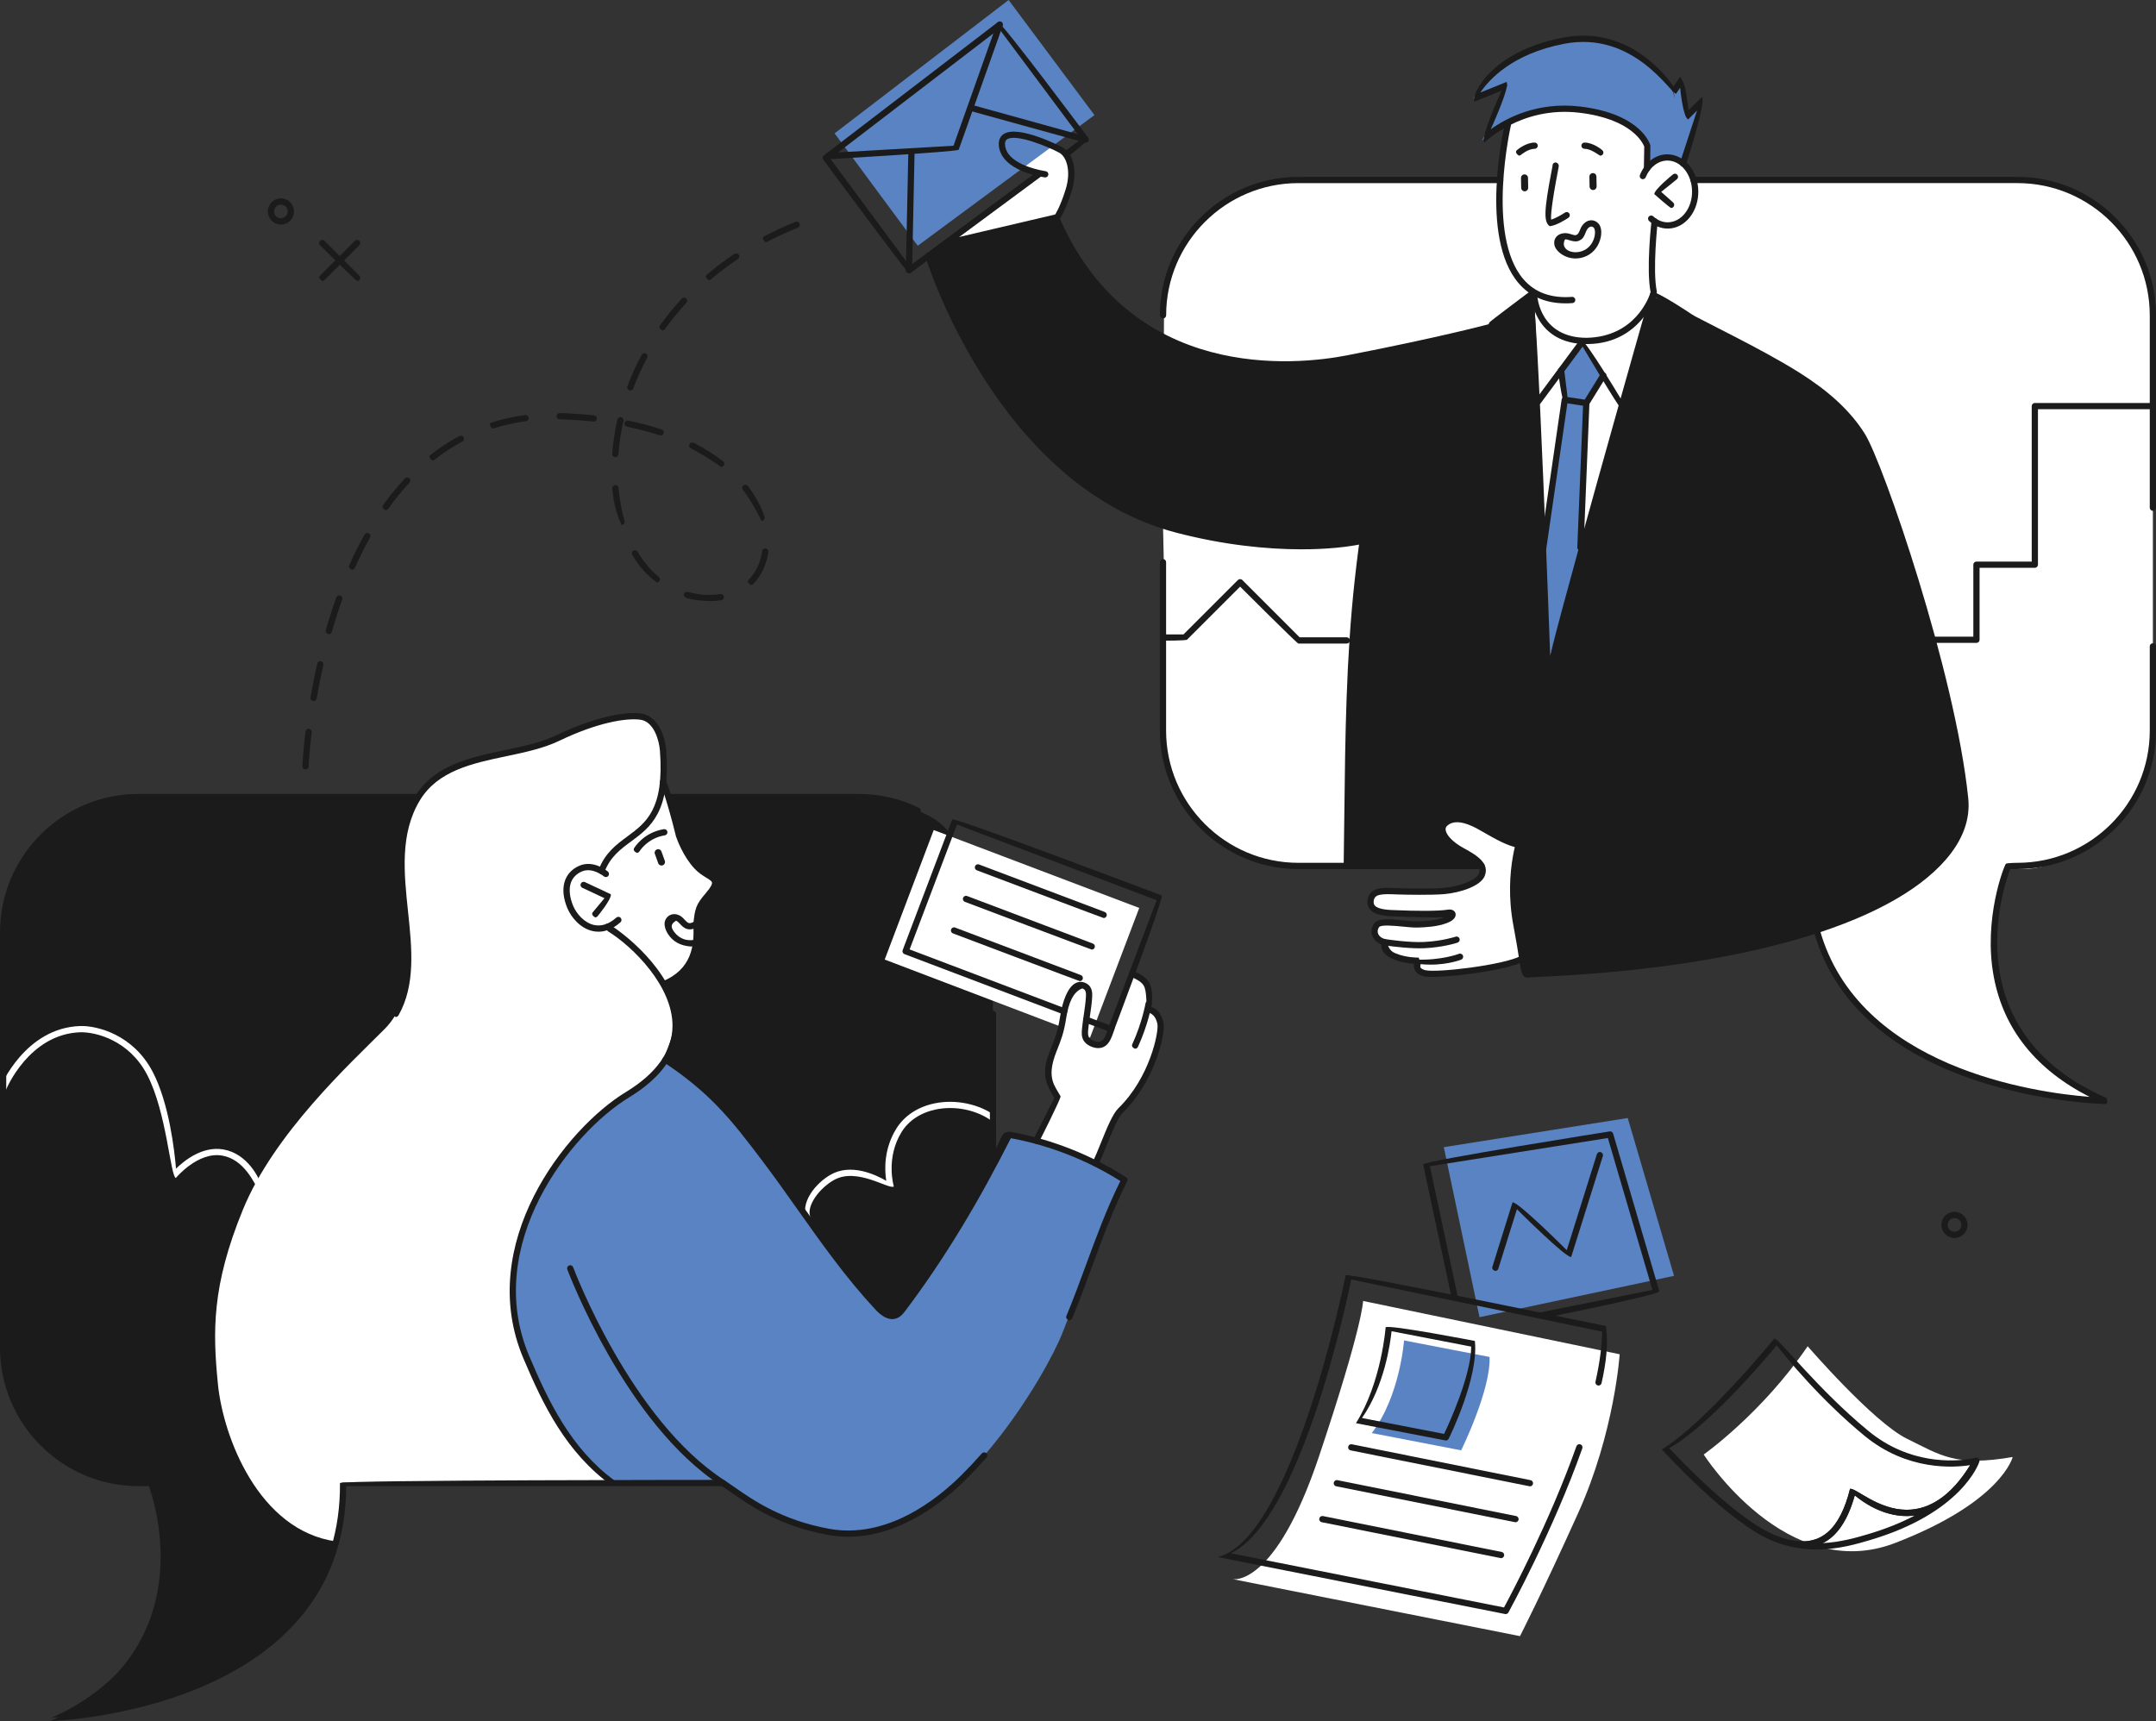 <?xml version="1.0" encoding="UTF-8"?><svg id="a" xmlns="http://www.w3.org/2000/svg" width="989.57" height="790.11" viewBox="0 0 989.57 790.11"><rect x="0" y="0" width="989.57" height="790.11" fill="#333333" stroke="none"/><path d="m678.95,397.54h-87.08s-33.01-1.3-50-31.63c0,0-10.06-16.99-8.07-30.52,1.99-13.53,0-94.49,0-94.49l.49-103.92s2.47-28.43,21.52-39.54c19.06-11.11,27.08-14.81,40.14-14.81h324.31s36.26-1.83,52.09,20.87c15.83,22.71,15.79,29.87,15.79,59.16v177.59s.44,28.39-27.18,46.44c-27.62,18.05-39.27,10.85-39.27,10.85,0,0-30.68,75.52,43.37,107.3,0,0-67.47-2.65-99.64-31.59-32.17-28.94-30.3-46.46-30.3-46.46l-156.17-29.24Z" fill="#fff" stroke-width="0"/><path d="m156.93,680.65s16.48,92.85-133.68,108.03c0,0,34-12.76,46.76-44.91,12.76-32.15-.68-62.95-.68-62.95,0,0-25.5,5.11-51.72-20.88-21.14-20.94-15.76-58.61-16.18-92.88-.27-22.18,0-145.19,0-145.19,0,0,.91-25.31,22.75-41.79,21.83-16.48,39.4-14.18,39.4-14.18h302.71s55.58-3.69,69.54,16.64c0,0,19.93,29.28,19.93,69.65v146.65l-123.75,82.17-175.1-.36Z" fill="#1b1b1b" stroke-width="0"/><path d="m304.63,359.63s1.52,10.5,5.46,21.01c3.94,10.5,6.7,15.57,11.47,18.76,4.77,3.19,7.68,4.48,6.68,7.63-1.01,3.15-7.43,4.44-7.9,16.01-.47,11.56-1.06,23.68-15.83,28.84,0,0-11.35-18.43-25.33-26.09,0,0-11.6,4.75-18.2-11.51-6.61-16.25,10.61-17.81,14.89-14.77,0,0,5.76-10.2,12-14.09,6.23-3.9,16.25-11.62,16.77-25.79Z" fill="#fff" stroke-width="0"/><path d="m475.58,523.69l9.63-19.04s-6.82-7.31-2.35-20.69c4.47-13.39,4.8-18.69,6.43-22.99,1.63-4.31,3.01-9.43,6.04-8.71,3.02.73,4.93,2.37,3.77,12.16-1.15,9.8-.34,15.14,3.24,15.04,3.58-.1,4.08.16,7.78-8.51,3.71-8.67,9.93-23.51,9.93-23.51l6.53,4.75s1.36,6.45.23,11.19c0,0,8.74,1.09,5.34,12.61-3.4,11.51-12.05,28.12-17.12,33.09-5.07,4.98-12.19,23.84-12.19,23.84l-27.28-9.23Z" fill="#fff" stroke-width="0"/><path d="m433.3,112.16c.51-.37,43.83-32.63,43.83-32.63,0,0-18.3-4.58-17.28-13.46,1.01-8.88,17.23-1.54,19-.83,1.77.71,13.95,1.78,12.08,14.06-1.87,12.29-5.59,20.26-5.59,20.26l-52.03,12.59Z" fill="#fff" stroke-width="0"/><path d="m692.13,57.03s-5.37,34.39-3.04,48.59c2.33,14.2,8.83,25.94,15.02,28.56,0,0-.19,21.65,23.16,22.34,23.34.69,31.83-22.26,31.83-22.26l.16-30.77s20.02,3.66,18.78-16.57c-1.25-20.23-20.81-15.34-22.09-9.53l.11-10.52s-7.9-17.68-41.25-16.88c0,0-19.77,2.98-22.67,7.03Z" fill="#fff" stroke-width="0"/><path d="m697.02,387.82s-11.92-4.57-17.87-8.39c-5.96-3.83-16.24-4.26-17.02.63-.78,4.89,3.03,6.99,6.43,9,3.39,2.01,13.35,6.01,11.49,11.62-1.87,5.61-10.91,7.99-25.24,8.66-14.33.68-26.51-2.74-25.56,6.76,0,0,1.11,3.55,16.99,3.39,15.88-.16,20.37,0,20.37,0,0,0-1.01,4.45-15.75,4.89-14.74.44-18.29-2.05-19.11.53-.82,2.57-1.58,7,3.89,8.2,0,0-1.24,6.74,14.8,7.95,0,0-2.39,7.05,9.87,5.98,12.26-1.07,38.39-6.89,38.39-6.89,0,0-3.86-20-4.16-30.75-.31-10.75,2.49-21.59,2.49-21.59Z" fill="#fff" stroke-width="0"/><path d="m275.87,399.52s1.79-7.86,12-14.09c10.2-6.23,16.96-12.36,16.77-25.79-.19-13.44,1.96-28.88-10.56-30.68-12.52-1.8-33.69,9.17-43.16,11.94-9.47,2.77-30.26,5.43-40,10.48-9.74,5.05-29.2,15.43-26.61,46.66,2.59,31.23,8.09,58.46-7.83,74.42-15.93,15.96-50.65,47.88-65.01,82.92-14.36,35.05-13.82,55.99-11.44,80.1,2.38,24.11,18.69,67.27,54.31,72.17,0,0,3.22-13.12,2.59-27h123.99s-29.27-21.06-39.86-60c-10.59-38.95-3.89-64.6,17.06-89.94,20.95-25.34,41.11-31.25,46.52-44.81,5.41-13.56,10.33-23.6-8.36-45.57l-16.23-14.04s-15.81,3.09-19.06-12c-3.26-15.09,6.17-18.66,14.89-14.77Z" fill="#fff" stroke-width="0"/><path d="m680.31,64.45l11.71-25.5-15.81,6.37s12.02-20.62,31.37-24.07c19.35-3.46,18.6-4.39,29.96-2.14,11.36,2.25,27.35,14.52,29.87,22.05,2.52,7.54.68,1.09.68,1.09l4.14-6.09,1.63,17.59,7.49-7.41-8.46,27.48s-11.54-5.34-16.94,3.58l.2-11.63s-11.57-16.37-34.53-15.66c-22.96.7-29.48,6.93-29.48,6.93l-11.82,7.42Z" fill="#5983c2" stroke-width="0"/><path d="m900.13,352.39c-2.76-30.46-18.74-70.26-30.47-115.42-11.72-45.17-29.94-54.09-42.27-63.24-12.33-9.15-51.71-28.28-51.71-28.28l-16.97-9.6-47.13,165.36-7.42-165.26c-.07-1.77-21.12,14.44-21.12,14.44,0,0-33.72,7.86-49.88,11.24-16.16,3.38-53.76,12.24-94.36-4.37-40.61-16.61-53.47-57.69-53.47-57.69l-52.03,12.59-7.19,6.55c4.35,9.96,36.77,100.1,100.9,120.15,64.14,20.04,98.43,9.37,98.43,9.37-7.78,26.61-7.3,148.56-7.3,148.56l60.79.75c1.56-4.56-19.79-10.4-16.82-17.47,2.96-7.06,11.13-3.04,17.91-.08,6.79,2.96,16.82,8.55,16.82,8.55-5.61,29.75,3.62,58.63,3.62,58.63,0,0,61.67-.06,121.65-16.75,59.99-16.69,74.59-43.06,77.99-49.92,3.4-6.86,0-28.11,0-28.11Z" fill="#1b1b1b" stroke-width="0"/><path d="m280.92,680.65s-46.56-40.38-45.16-95.21c1.31-51.44,55.1-84.36,55.1-84.36,0,0,9.31-7.58,13.78-15.19,0,0,28.72,15.82,66.85,74.51,0,0,25.36,35.66,31.22,39.64,5.86,3.98,5.33,8.16,14.34-2.71,16.62-20.05,45.24-76.21,45.24-76.21,0,0,14.67,1.22,29.34,8,14.67,6.78,24.46,12.54,24.46,12.54,0,0-21.41,52-28.43,70.2-7.02,18.2-46.95,87.32-89.84,91.43,0,0-23.27,8.55-65.8-22.29l-51.11-.36Z" fill="#5983c2" stroke-width="0"/><polygon points="406.07 440.51 428.56 381.05 522.89 416.82 500.29 476.41 406.07 440.51" fill="#fff" stroke-width="0"/><polygon points="421.23 112.82 383.06 61.22 462.94 0 502.33 52.84 421.23 112.82" fill="#5983c2" stroke-width="0"/><polygon points="716.53 171.47 718.83 183.53 708.24 249.42 711.04 302.24 726.74 250.77 728.64 185.05 735.92 172.37 726.23 156.93 716.53 171.47" fill="#5983c2" stroke-width="0"/><path d="m625.64,597.24l117.76,24.47s-2.3,35.77-19.05,72.9c-16.75,37.13-26.7,56.5-26.7,56.5l-131.88-26.17s19.36,4.15,39.61-56.29c20.25-60.44,20.26-71.4,20.26-71.4Z" fill="#fff" stroke-width="0"/><polygon points="662.68 526.63 679.07 604.69 768.36 585.71 747.11 513.25 662.68 526.63" fill="#5983c2" stroke-width="0"/><path d="m781.98,667.73s26.61-18.77,47.71-49.7c0,0,30.15,34.92,45.57,42.46,15.43,7.54,22.1,12.96,48.54,8.39,0,0-4.97,20.61-54,39.48-49.71,19.13-87.82-40.62-87.82-40.62Z" fill="#fff" stroke-width="0"/><path d="m644.43,615.36s-1.8,25.57-14.8,42.53l41.02,7.93s13.7-27.8,13.03-42.87l-39.25-7.59Z" fill="#5983c2" stroke-width="0"/><path d="m370.47,560.41c-3.81-8.31,4.18-17.43,10.89-21.2,9.19-5.17,20.21-.14,25.41,2.87-.78-5-1.16-14.63,4.63-23.95,3.68-5.94,9.97-10.07,17.71-11.63,9.42-1.9,19.97.24,27.51,5.59.64.46.8,1.35.34,2-.46.64-1.35.79-2,.34-6.92-4.91-16.58-6.88-25.28-5.12-6.95,1.4-12.58,5.07-15.84,10.33-7.46,12.02-3.62,24.94-3.58,25.07-2.36,1.47-16.89-8.96-27.48-3-6.58,3.7-12.65,11.67-10.93,16.82.25.75-.15,1.56-.9,1.81-.15.05-.3.07-.45.07Z" fill="#fff" stroke-width="0"/><path d="m119.24,547.85c-2.44-5-7.34-15.6-17.19-17.33-11.17-1.99-21.26,10.16-21.35,10.28-2.56-1.12-4.19-30.17-13.15-47.37-8.29-15.91-23.47-19.63-30.52-19.55-23.71.7-34.16,26.15-34.26,26.41-.3.74-1.14,1.1-1.86.8-.74-.29-1.09-1.13-.8-1.86.11-.28,11.27-27.46,36.84-28.21,7.66-.18,24.2,3.9,33.16,21.08,7.52,14.45,9.99,36.15,10.68,44.4,3.89-3.82,12.23-10.47,21.77-8.81,10.93,1.93,16.6,12.85,18.08,18.35.21.77-.25,1.55-1.01,1.76-.12.03-.25.05-.37.05Z" fill="#fff" stroke-width="0"/><path d="m827.3,710.48c-1.78,0-3.68-.19-5.62-.58-2.58-.51-5.34-1.36-8.17-2.53-20.07-8.29-49.49-40.6-50.74-41.98,19.78-11.95,51.34-50.54,51.65-50.93,2.43.28,19.46,22.97,43.21,42.5,18.83,15.49,39.28,13.92,45.99,12.86,1.98-.31,3.12-.63,3.16-.64-7.68,18.48-18.87,26.8-31.64,26.8-11.13,0-20.13-6.41-23.82-9.5-4.53,16.15-12.4,24.01-24.02,24.01Zm-61.15-45.66c5.89,6.31,31.26,32.79,48.45,39.89,2.66,1.1,5.23,1.9,7.64,2.37,13.56,2.68,22.25-4.94,26.9-23.6,2.51-.56,12.84,9.62,26,9.62,10.94,0,20.73-6.89,29.14-20.5-7.3,1.15-28.73,2.81-48.47-13.44-20.56-16.91-36.13-36.16-40.32-41.52-5.79,6.97-31.39,37.1-49.34,47.16Z" fill="#1b1b1b" stroke-width="0"/><path d="m833.81,711.35c-4.24,0-8.34-.49-12.2-1.46-.76-.19-1.22-.95-1.05-1.71.17-.75.85-1.24,1.68-1.09,13.53,2.68,22.25-4.94,26.9-23.6,2.51-.56,12.85,9.62,26,9.62,11.65,0,22.01-7.82,30.77-23.26.37-.65,1.15-.9,1.82-.6.68.3,1.01,1.05.78,1.76-.31.95-8.08,23.52-50.19,36-5.82,1.73-14.63,4.34-24.52,4.34Zm17.51-24.87c-3.19,11.37-8.03,18.63-14.67,21.93,8.33-.43,15.77-2.63,20.87-4.14,8.45-2.51,15.47-5.44,21.29-8.51-1.2.16-2.43.23-3.67.23-11.13,0-20.13-6.41-23.82-9.5Z" fill="#1b1b1b" stroke-width="0"/><path d="m147.92,128.99c-1.57-.98-1.57-1.89-1.01-2.45l16-16c.56-.55,1.47-.55,2.03,0,.56.56.56,1.47,0,2.03l-16,16c-.28.28-.64.42-1.01.42Z" fill="#1b1b1b" stroke-width="0"/><path d="m163.92,128.99c-1.01-.42-17.02-16.42-17.02-16.42-.56-.56-.56-1.47,0-2.03.56-.55,1.47-.55,2.03,0l16,16c.56.56.56,1.47,0,2.03-.28.28-.65.42-1.01.42Z" fill="#1b1b1b" stroke-width="0"/><path d="m128.93,103.08c-3.31,0-6.01-2.69-6.01-6s2.69-6.01,6.01-6.01,6.01,2.69,6.01,6.01-2.7,6-6.01,6Zm0-9.14c-1.73,0-3.14,1.41-3.14,3.14s1.41,3.13,3.14,3.13,3.14-1.4,3.14-3.13-1.41-3.14-3.14-3.14Z" fill="#1b1b1b" stroke-width="0"/><path d="m897.07,568.34c-3.31,0-6-2.69-6-6.01s2.69-6.01,6-6.01,6.01,2.69,6.01,6.01-2.69,6.01-6.01,6.01Zm0-9.14c-1.73,0-3.13,1.41-3.13,3.14s1.4,3.14,3.13,3.14,3.14-1.41,3.14-3.14-1.41-3.14-3.14-3.14Z" fill="#1b1b1b" stroke-width="0"/><path d="m597.4,252.18c-16.29,0-36.09-2.06-57.43-7.62-82.53-21.47-114.91-125.63-115.22-126.68-.23-.76.2-1.56.96-1.78.76-.24,1.55.2,1.78.96.32,1.04,32.24,103.66,113.2,124.73,35.79,9.31,67.1,8.71,84.47,5.04.8-.19,1.54.33,1.7,1.1.16.78-.33,1.54-1.1,1.7-7.28,1.54-16.96,2.55-28.35,2.55Z" fill="#1b1b1b" stroke-width="0"/><path d="m589.45,168.73c-33.23,0-80.93-10.9-104.47-67.48l-50.84,11.93c-.79.18-1.54-.3-1.72-1.06-.18-.78.3-1.54,1.06-1.73l52.03-12.21c32.92,77.88,109.83,69.39,132.65,64.97,43.4-8.42,65.59-14.43,65.81-14.48.76-.21,1.55.24,1.76,1.01.21.76-.24,1.55-1.01,1.76-.22.06-22.5,6.09-66.02,14.53-6.35,1.24-16.78,2.77-29.25,2.77Z" fill="#1b1b1b" stroke-width="0"/><path d="m710.24,307.36c-1.38-1.82,47.47-173.49,47.47-173.49,2.18-.8,19.7,11.03,19.7,11.03.55.7,16.12,43.95,16.12,43.95-1.18,1.91-29,5.15-29,5.15l7.27,21.77c-.17,1.25-60.37,90.95-60.37,90.95-.28.41-.73.63-1.19.63Zm49.69-170.8l-45.83,161.05,54.77-81.59-7.61-22.77c1.19-1.88,28.96-5.12,28.96-5.12l-14.8-41.11-15.49-10.45Z" fill="#1b1b1b" stroke-width="0"/><path d="m710.24,307.36c-1.37-1.01-28.15-89.29-28.15-89.29.02-.89,7.62-22.85,7.62-22.85l-19.78-6.24c-.92-1.86,13.64-40.94,13.64-40.94.48-.65,19.68-15.02,19.68-15.02,2.29,1.1,8.42,172.4,8.42,172.4.09,1.3-.57,2.06-1.38,1.93h-.04Zm-25.27-89.68l23.44,77.29-5.65-158-16.66,12.47-13.88,37.26,19.74,6.23c.92,1.84-7,24.75-7,24.75Z" fill="#1b1b1b" stroke-width="0"/><path d="m725.39,252.78c-.85-.03-1.46-.7-1.43-1.49l2.69-66.3c.03-.79.77-1.31,1.49-1.38.79.03,1.41.7,1.38,1.49l-2.69,66.3c-.03.77-.67,1.38-1.43,1.38Z" fill="#1b1b1b" stroke-width="0"/><path d="m708.27,253.36c-.99-.13-1.54-.86-1.42-1.64l9.93-68.39c.11-.78.78-1.33,1.62-1.21.79.11,1.33.84,1.21,1.62l-9.93,68.39c-.1.71-.71,1.23-1.42,1.23Z" fill="#1b1b1b" stroke-width="0"/><path d="m718.56,139.26c-9.04,0-16.27-3.11-21.54-9.25-18.18-21.22-6.78-71.18-6.28-73.3.18-.77.94-1.24,1.72-1.07.77.18,1.25.95,1.07,1.72-.12.51-11.56,50.67,5.67,70.79,5.24,6.12,12.73,8.86,22.31,8.14.77-.11,1.48.54,1.54,1.32.06.79-.53,1.47-1.32,1.53-1.08.09-2.14.12-3.17.12Z" fill="#1b1b1b" stroke-width="0"/><path d="m765.46,104.93c-3.13,0-6.09-1.2-8.58-3.5-.58-.54-.62-1.44-.08-2.02.53-.58,1.45-.62,2.02-.09,1.95,1.8,4.24,2.74,6.64,2.74,3.1-.05,5.86-1.53,7.94-4.17,2.14-2.73,3.29-6.34,3.23-10.19-.13-7.76-5.2-14-11.33-14-4.29.07-8.05,3.01-9.94,7.67-.3.74-1.14,1.1-1.86.79-.73-.3-1.09-1.13-.79-1.86,2.33-5.75,7.09-9.37,12.41-9.46,7.88,0,14.23,7.5,14.38,16.82.07,4.5-1.29,8.76-3.85,12.01-2.62,3.33-6.17,5.2-9.99,5.26-.07,0-.14,0-.2,0Z" fill="#1b1b1b" stroke-width="0"/><path d="m728.29,157.95c-23.98,0-25.54-21.69-25.56-21.91-.05-.79.55-1.47,1.35-1.52.83-.02,1.47.56,1.52,1.34.05.79,1.46,19.22,22.69,19.22,21.93-.47,28.44-18.15,29.32-20.89-2.09-10.44.3-31.81.41-32.73.09-.78.64-1.34,1.59-1.26.78.09,1.35.8,1.26,1.59-.02.22-2.51,22.34-.38,32.17-.09.92-6.77,23.44-31.3,23.98-.3,0-.6.01-.9.01Z" fill="#1b1b1b" stroke-width="0"/><path d="m755.94,78.83c-.82-.01-1.45-.67-1.43-1.46l.18-10.04c-.54-1.46-5.45-12.69-29.77-15.58-26.67-3.19-43.42,13.54-43.59,13.71-2.33-1.6,7.87-23.83,7.87-23.83l-12.46,5.03c-1.52-2.72,6.91-22.87,40.57-29.38,28.95-5.56,46.23,15.8,50.8,22.39l2.92-4.3c2.62.67,3.96,15.24,3.96,15.24l6.12-6.05c2.37,1.47-7.26,30.92-7.26,30.92-.25.76-1.05,1.15-1.81.92-.76-.25-1.16-1.06-.92-1.81l7.79-23.82-4.06,4.02c-2.44-.89-3.69-14.5-3.69-14.5l-1.89,2.78c-2.6-.38-19.59-29.12-51.41-22.96-23.8,4.6-34.45,16.48-38.39,22.36l12-4.84c1.84,1.93-7.25,21.72-7.25,21.72,7.07-5.08,21.36-12.77,41.03-10.45,28.02,3.34,32.09,17.25,32.25,17.84.05.4-.14,10.69-.14,10.69-.01.78-.65,1.41-1.43,1.41Z" fill="#1b1b1b" stroke-width="0"/><path d="m767.01,95.48c-.95-.36-7.72-6.37-7.72-6.37.06-2.19,8.59-9.06,8.59-9.06.61-.5,1.52-.4,2.01.22.5.62.4,1.52-.22,2.02l-7.21,5.8,5.5,4.88c.59.53.64,1.43.12,2.03-.28.32-.68.48-1.07.48Z" fill="#1b1b1b" stroke-width="0"/><path d="m711.23,103.82c-2.65-2.08-2.67-6.63.98-25.66.22-1.15.37-1.92.4-2.13-.09-.79.49-1.36,1.27-1.44.81-.05,1.49.62,1.58,1.41q.03.29-.44,2.7c-2.92,15.23-3.26,20.41-3.08,22.11,1.85-.49,4.74-2.14,6.35-3.22.65-.44,1.55-.27,1.99.39.44.66.26,1.55-.39,1.99-.56.37-5.52,3.66-8.56,3.84h-.1Z" fill="#1b1b1b" stroke-width="0"/><path d="m697.15,71.46c-1.6-1.09-1.54-2-.94-2.51.16-.14,4.07-3.5,8.17-3.5.8,0,1.44.64,1.44,1.43s-.64,1.43-1.43,1.43c-3.03,0-6.27,2.77-6.3,2.79-.28.23-.61.35-.95.35Z" fill="#1b1b1b" stroke-width="0"/><path d="m734.5,71.46c-.97-.38-4.21-3.15-7.23-3.15-.8,0-1.44-.64-1.44-1.43s.64-1.43,1.43-1.43c4.11,0,8.01,3.36,8.18,3.5.6.52.66,1.42.14,2.02-.28.33-.68.5-1.08.5Z" fill="#1b1b1b" stroke-width="0"/><path d="m274.67,427.72c-.99,0-1.89-.12-2.67-.3-5.82-1.31-9.86-6.43-11.55-10.41-3.77-8.89-1.72-16.37,5.35-19.52,6.63-2.96,12.96,2.41,13.22,2.64.6.51.67,1.42.16,2.02-.52.6-1.43.66-2.03.16-.05-.04-5.25-4.38-10.18-2.2-8.25,3.68-5.06,13.01-3.88,15.79,1.54,3.62,5.08,7.73,9.54,8.74,3.41.74,6.86-.37,10.24-3.38.59-.53,1.5-.48,2.02.12.53.59.48,1.5-.11,2.02-3.78,3.37-7.32,4.33-10.11,4.33Z" fill="#1b1b1b" stroke-width="0"/><path d="m273.18,421.15c-1.53-.84-1.61-1.74-1.11-2.35l5.38-6.46-10.18-4.78c-.72-.34-1.03-1.19-.69-1.91.34-.72,1.21-1.03,1.91-.69l11.86,5.57c.49,2.21-6.08,10.1-6.08,10.1-.28.34-.69.52-1.1.52Z" fill="#1b1b1b" stroke-width="0"/><path d="m475.58,525.13c-1.36-.51-1.64-1.38-1.28-2.08l9.61-19.01c-3.36-5.62-6.34-10.58-2.38-20.6,2.76-6.92,3.99-10,4.98-16.41,1.26-8.1,3.68-13.6,6.82-15.5,1.35-.82,2.85-.99,4.32-.49,3.91,1.33,3.72,5.07,3.65,6.47-.15,2.91-.58,5.82-.99,8.63-.29,2.01-.59,4.02-.79,6.03-.16,1.59-.3,3.03.31,4.03.71,1.16,2.52,1.93,3.86,2.07,2.68.25,3.6-2.03,4.72-5.57.61-1.86,1.43-2.26,2.18-2.01.75.25,1.15,1.06.9,1.82-1.36,4.28-2.93,9.09-8.1,8.62-2.08-.21-4.74-1.36-6.01-3.42-1.12-1.82-.91-3.93-.74-5.63.22-2.23.52-4.28.83-6.34.4-2.76.82-5.6.97-8.37.13-2.5-.51-3.2-1.71-3.61-4.24,1.64-6.28,6.68-7.38,13.72-1.04,6.73-2.39,10.1-4.43,15.21-4.16,10.51-1.79,14.46.72,18.64.4.65.79,1.31,1.16,1.98.03,1.34-9.93,21.04-9.93,21.04-.25.5-.76.78-1.28.78Z" fill="#1b1b1b" stroke-width="0"/><path d="m502.85,535.55c-1.33-.47-1.64-1.32-1.3-2.04,1.19-2.54,2.46-5.68,3.69-8.72,2.8-6.91,5.44-13.44,8.1-16.04,14.46-14.09,18.57-35.04,17.9-38.57-.98-5.1-4.34-5.36-4.48-5.37-.91-3.76-.18-9.66-1.87-12.44-1.19-1.96-4.57-3.47-5.77-3.89-.75-.26-1.15-1.07-.89-1.82.26-.75,1.07-1.16,1.82-.89.54.19,5.35,1.92,7.29,5.11,2,3.31,1.51,8.82,1.13,11.39,1.81.62,4.62,2.37,5.59,7.36.95,4.97-4,26.83-18.71,41.16-2.23,2.17-5,9.02-7.44,15.06-1.24,3.07-2.53,6.25-3.75,8.86-.25.52-.76.82-1.3.82Z" fill="#1b1b1b" stroke-width="0"/><path d="m280.92,682.08c-21.2-15.3-31.67-37.2-40.64-58.35-22.37-52.69,19.51-105.67,46.9-122.34,14.22-8.65,21.45-18.9,21.49-30.47.05-18.26-18.17-36.32-29.67-43.41-1.72-1.85-1.58-2.75-.93-3.22.64-.47,1.53-.32,2,.32,9.09,5.79,31.53,24.44,31.47,46.31-.04,12.63-7.73,23.71-22.86,32.91-26.65,16.21-67.44,67.69-45.75,118.76,8.82,20.79,19.09,42.3,38.86,56.89.64.47.77,1.37.3,2-.28.38-.72.58-1.15.58Z" fill="#1b1b1b" stroke-width="0"/><path d="m181.64,466.88c-1.4-.58-1.64-1.45-1.25-2.14,7.52-13.16,5.84-29.11,4.05-45.99-1.91-18.13-3.9-36.88,5.93-52.98,8.9-14.57,25.42-18.05,41.4-21.42,8.62-1.82,16.75-3.53,23.69-6.86,15.15-7.28,30.02-11.09,38.81-9.94,7.09.94,10.93,9.41,11.49,16.89,2.14,28.38-7.16,35.25-16.16,41.9-4.9,3.61-9.52,7.03-12.18,14.02-.28.74-1.12,1.13-1.85.83-.74-.28-1.11-1.11-.83-1.84,2.95-7.78,8.14-11.61,13.15-15.31,8.76-6.46,17.03-12.57,15.01-39.37-.34-4.58-2.67-13.44-9.01-14.27-6.46-.85-19.64,1.24-37.19,9.68-7.24,3.49-15.93,5.32-24.34,7.09-15.39,3.24-31.3,6.59-39.55,20.1-9.33,15.27-7.39,33.53-5.53,51.19,1.76,16.59,3.57,33.75-4.4,47.71-.27.46-.75.72-1.24.72Z" fill="#1b1b1b" stroke-width="0"/><path d="m304.51,453.32c-1.62-1.63-1.27-2.46-.54-2.76,13.72-5.56,14.81-16.83,14.24-26.03.71-7.24,1.06-9.11,5.76-14.54,2.51-2.9,2.92-4.22,2.83-4.82-.11-.7-1.31-1.44-2.69-2.29-1.56-.96-3.49-2.15-5.29-4.07-5.37-5.71-8.18-13.73-8.56-14.86-4.17-17.04-7.21-24.46-7.24-24.53-.3-.73.04-1.57.77-1.88.74-.3,1.57.05,1.88.78.12.3,3.14,7.63,7.3,24.68.23.69,2.94,8.52,7.95,13.85,1.54,1.64,3.22,2.67,4.7,3.59,1.99,1.22,3.71,2.28,4.03,4.3.28,1.84-.76,3.97-3.5,7.13-4.28,4.96-4.42,6.3-5.07,12.72.6,9.14-.42,22.32-16.02,28.63-.18.07-.36.11-.54.11Z" fill="#1b1b1b" stroke-width="0"/><path d="m509.98,473.88c-.51-.09-11.92-4.42-11.92-4.42-.74-.28-1.11-1.11-.83-1.84.28-.74,1.11-1.12,1.84-.83l10.07,3.82,21.74-57.33-91.64-34.75-21.74,57.33,71.47,27.1c.74.28,1.11,1.11.83,1.84-.28.74-1.09,1.15-1.85.83l-72.81-27.61c-.74-.28-1.11-1.11-.83-1.84l22.75-60.02c1.85-.83,96.17,34.93,96.17,34.93.83,1.84-21.92,61.86-21.92,61.86-.22.58-.76.92-1.34.92Z" fill="#1b1b1b" stroke-width="0"/><path d="m506.58,421.45c-.51-.09-58.23-21.91-58.23-21.91-.74-.28-1.11-1.11-.83-1.85.28-.73,1.1-1.12,1.84-.83l57.72,21.81c.74.28,1.11,1.11.83,1.85-.22.57-.76.92-1.34.92Z" fill="#1b1b1b" stroke-width="0"/><path d="m501.09,435.93c-.51-.09-58.22-21.91-58.22-21.91-.74-.28-1.11-1.11-.83-1.85.28-.74,1.11-1.12,1.85-.83l57.72,21.82c.74.28,1.11,1.1.83,1.84-.21.58-.76.93-1.34.93Z" fill="#1b1b1b" stroke-width="0"/><path d="m495.6,450.41c-.51-.09-58.22-21.91-58.22-21.91-.74-.28-1.11-1.11-.83-1.85.28-.74,1.1-1.12,1.84-.83l57.72,21.82c.74.28,1.11,1.1.83,1.84-.21.58-.76.93-1.34.93Z" fill="#1b1b1b" stroke-width="0"/><path d="m417.2,125.5c-1.15-.58-39.32-52.18-39.32-52.18-.46-.63-.34-1.52.28-1.98l79.88-61.22c2.02.28,41.42,53.11,41.42,53.11-.3,2.01-9.25,8.64-9.25,8.64-.63.47-1.53.34-2-.3-.47-.64-.34-1.54.3-2l7.8-5.77-37.67-50.52-77.6,59.48,36.48,49.31,58.56-43.31c.63-.48,1.53-.34,2,.3.47.64.34,1.53-.3,2l-59.7,44.16c-.25.19-.55.28-.85.28Z" fill="#1b1b1b" stroke-width="0"/><path d="m455.77,534.03c-.79,0-1.43-.64-1.43-1.43v-67.09c0-.8.64-1.43,1.43-1.43s1.43.64,1.43,1.43v67.09c0,.79-.64,1.43-1.43,1.43Z" fill="#1b1b1b" stroke-width="0"/><path d="m421.18,373.58c-8.75-4.19-17.81-6.24-27.56-6.24h-86.49c-.79,0-1.43-.64-1.43-1.43s.64-1.43,1.43-1.43h86.49c10.2,0,19.68,2.15,28.2,6.39.71.35.99,1.22.65,1.92-.25.51-.76.79-1.29.79Z" fill="#1b1b1b" stroke-width="0"/><path d="m23.25,790.11c69.25-33.32,48.13-99.4,45.09-107.86h-4.76C28.53,682.25,0,653.73,0,618.67v-190.62c0-35.06,28.52-63.58,63.58-63.58h127.73c.79,0,1.43.64,1.43,1.43s-.64,1.43-1.43,1.43H63.58c-33.48,0-60.72,27.24-60.72,60.71v190.62c0,33.48,27.24,60.72,60.72,60.72h5.75c1.63,1.62,29.5,72.32-38.6,107.33,28.21-2.67,126-18.28,125.31-105.89,1.43-1.44,175.76-1.44,175.76-1.44.79,0,1.43.64,1.43,1.43s-.64,1.43-1.43,1.43h-172.89c-.43,103.26-134.26,107.82-135.62,107.86h-.04Z" fill="#1b1b1b" stroke-width="0"/><path d="m533.8,146.21c-.79,0-1.43-.64-1.43-1.43,0-35.06,28.52-63.58,63.59-63.58h92.6c.79,0,1.43.64,1.43,1.43s-.64,1.43-1.43,1.43h-92.6c-33.48,0-60.72,27.24-60.72,60.71,0,.79-.64,1.43-1.43,1.43Z" fill="#1b1b1b" stroke-width="0"/><path d="m988.14,234.5c-.79,0-1.43-.64-1.43-1.43v-88.3c0-33.48-27.24-60.71-60.72-60.71h-148.69c-.79,0-1.43-.64-1.43-1.43s.64-1.43,1.43-1.43h148.69c35.06,0,63.59,28.52,63.59,63.58v88.3c0,.79-.64,1.43-1.43,1.43Z" fill="#1b1b1b" stroke-width="0"/><path d="m966.32,506.83c-1.14-.01-112.61-2.29-133.91-79.57-.21-.77.24-1.56,1-1.77.78-.2,1.56.24,1.76,1,17.58,63.82,98.98,75.1,123.9,77.06-24.65-12.58-39.43-31.09-43.95-55.08-4.99-26.49,4.78-51.17,5.56-51.95,1.01-.42,5.31-.42,5.31-.42,33.48,0,60.72-27.24,60.72-60.71v-38.66c0-.79.64-1.43,1.43-1.43s1.43.64,1.43,1.43v38.66c0,35.06-28.52,63.58-63.59,63.58h-3.32c-3.17,8.34-25.73,74.49,44.23,105.11.68,2.28.1,2.75-.57,2.75Z" fill="#1b1b1b" stroke-width="0"/><path d="m680.04,398.97h-84.09c-35.06,0-63.59-28.52-63.59-63.58v-77.32c0-.79.64-1.43,1.43-1.43s1.43.64,1.43,1.43v77.32c0,33.48,27.24,60.71,60.72,60.71h84.09c.79,0,1.43.64,1.43,1.43s-.64,1.43-1.43,1.43Z" fill="#1b1b1b" stroke-width="0"/><path d="m304.17,397.25c.84-.3,1.27-1.23.97-2.07l-1.54-4.27c-.3-.83-1.23-1.27-2.06-.97-.83.3-1.27,1.23-.97,2.07l1.54,4.27c.3.84,1.23,1.27,2.06.97Z" fill="#1b1b1b" stroke-width="0"/><path d="m317.05,434.52c-5-.35-8.38-2.48-10.47-5.76-1.43-2.25-1.91-4.56-1.29-6.19.44-1.15,1.26-2.05,2.33-2.53,1.13-.5,2.45-.52,3.7-.04,1.31.5,2.17,1.42,2.92,2.23.58.62,1.08,1.16,1.7,1.43.46.21,1.29.35,2.94-.79.64-.45,1.54-.29,1.99.35.45.65.3,1.54-.35,2-.78.55-3.17,2.19-5.74,1.06-1.14-.51-1.93-1.35-2.63-2.1-.63-.67-1.17-1.24-1.85-1.51-2.55,1.53-2.28,2.98-1.29,4.53,1.61,2.53,4.17,4.16,6.85,4.37,1.42.1,2.09.09,3.15-.28.74-.26,1.57.13,1.83.87.26.75-.13,1.56-.87,1.83-1.06.38-1.91.51-2.9.51Z" fill="#1b1b1b" stroke-width="0"/><path d="m292.3,391.51c-1.42-.61-1.64-1.49-1.24-2.16.18-.3,4.38-7.22,13.62-8.69.82-.13,1.52.41,1.64,1.19.13.78-.41,1.52-1.19,1.64-7.92,1.26-11.56,7.25-11.6,7.31-.27.46-.75.71-1.23.71Z" fill="#1b1b1b" stroke-width="0"/><path d="m699.84,87.82c-.89.02-1.63-.69-1.65-1.58l-.08-4.54c-.02-.89.7-1.62,1.58-1.64.89-.02,1.63.69,1.64,1.58l.08,4.54c.02.88-.69,1.63-1.58,1.64Z" fill="#1b1b1b" stroke-width="0"/><path d="m731.23,87.24c-.89.02-1.62-.7-1.64-1.59l-.08-4.54c-.02-.89.69-1.63,1.58-1.65.89-.01,1.63.7,1.64,1.59l.09,4.54c.02.89-.69,1.62-1.59,1.64Z" fill="#1b1b1b" stroke-width="0"/><path d="m723.18,118.66c-5.01,0-9.28-3.36-9.76-6.36-.23-1.39.1-2.65.93-3.62,1.33-1.54,3.89-2.07,6.26-1.3,1.29.43,2.09.62,2.53.62,1.08-.42,1.31-.53,2.22-2.86.93-2.4,2.96-4.02,5.06-4.02,1.25,0,2.39.55,3.31,1.58,1.15,1.3,1.52,3.63.99,6.24-.78,3.81-3.19,7.01-6.43,8.54-1.64.78-3.36,1.17-5.11,1.17Zm-4.83-8.78c-1.87,3.36.92,5.91,4.83,5.91,1.32,0,2.63-.3,3.89-.9,2.43-1.15,4.24-3.58,4.84-6.52.37-1.81.11-3.27-.33-3.77-1.14-1.3-2.83-.28-3.55,1.57-1.14,2.93-1.74,3.6-3.08,4.23-.78.37-1.77.84-5.22-.3-.46-.15-.92-.23-1.37-.23Z" fill="#1b1b1b" stroke-width="0"/><path d="m490.77,606.13c-1.28-.41-1.63-1.25-1.32-1.98,3.26-7.83,6.24-15.94,9.12-23.78,4.68-12.71,9.51-25.85,15.66-38.19-15.24-9.6-32.59-16.39-50.27-19.66-14.54,28.74-30.1,54.91-48.27,79.04-.93,1.24-2.21,2.93-4.17,3.65-4.44,1.63-8.53-2.74-9.87-4.19-13.29-14.29-24.58-30.23-35.5-45.65-5.14-7.26-10.46-14.77-15.92-22.02-14.82-19.67-24.25-31.49-45.55-45.69-.66-.44-.84-1.33-.4-1.99.44-.65,1.34-.82,1.99-.4,21.69,14.46,31.24,26.44,46.25,46.36,5.49,7.29,10.82,14.81,15.97,22.08,10.86,15.35,22.09,31.21,35.26,45.36,2.77,2.98,4.97,4.12,6.79,3.44,1.08-.39,1.94-1.45,2.87-2.68,18.04-23.96,33.49-49.95,45.91-77.24.38-.83,1.02-2.23,2.44-2.79,1.02-.41,2.05-.22,2.72-.09,18.47,3.41,36.58,10.59,52.39,20.76.62.4.84,1.2.5,1.86-6.35,12.52-11.31,26-16.11,39.04-2.9,7.87-5.89,16-9.16,23.89-.23.55-.76.88-1.33.88Z" fill="#1b1b1b" stroke-width="0"/><path d="m389.35,705.48c-3.09,0-6.23-.27-9.43-.86-22.29-4.09-35.72-13.46-44.6-19.67-1.58-1.1-3-2.09-4.29-2.92-44-28.33-70.38-98.55-70.64-99.26-.28-.74.1-1.57.85-1.84.75-.28,1.57.11,1.84.85.26.7,26.31,70.03,69.51,97.84,1.31.85,2.76,1.86,4.38,2.99,8.68,6.06,21.8,15.22,43.48,19.2,26.54,4.88,49.52-13.36,60.87-24.65,3.22-3.21,6.36-6.55,9.34-9.94.53-.6,1.43-.65,2.03-.14.6.53.65,1.43.13,2.02-3.02,3.44-6.21,6.83-9.47,10.08-10.4,10.35-30.28,26.3-53.98,26.3Z" fill="#1b1b1b" stroke-width="0"/><path d="m618.15,398.97c-.82-.01-1.45-.66-1.43-1.45.13-7.94.22-15.88.31-23.82.4-35.3.82-71.82,4.79-107.67,2.1-18.97,4.85-37.17,8.17-54.07,1.91-9.7,4.32-20.92,8.79-31.27.31-.73,1.15-1.08,1.88-.75.73.32,1.06,1.16.75,1.89-4.36,10.09-6.72,21.13-8.61,30.69-3.31,16.83-6.05,34.94-8.14,53.83-3.96,35.71-4.37,72.15-4.78,107.39-.09,7.94-.18,15.88-.31,23.82-.01.78-.65,1.41-1.43,1.41Z" fill="#1b1b1b" stroke-width="0"/><path d="m657.65,448.51c-1.89,0-3.34-.11-4.2-.33-2.22-.58-3.64-1.66-4.2-3.2-.33-.89-.3-1.77-.14-2.53-2.3-.14-6.08-.62-9.7-2.16-2.8-1.18-4.52-2.74-5.13-4.65-.25-.76-.28-1.46-.21-2.05-1.77-.64-3.27-1.93-4.03-3.54-.88-1.86-.71-3.95.49-5.89,1.73-2.8,7.18-2.26,13.49-1.63,2.58.26,5,.52,6.79.43,3.22-.12,8.09-.29,12.31-1.87-4.54.24-16.34-.1-20.58-.3-5.72-.17-11.26-.32-13.72-3.25-1-1.2-1.38-2.69-1.12-4.44.88-5.94,7.11-5.64,12.06-5.41,6.28.23,17.24.39,22.61-.05,7.55-.61,15.22-3.66,16.41-6.51,1.05-2.51.06-4.72-8.15-9.15-5.86-3.17-9.59-7.18-9.96-10.72-.19-1.76.44-3.3,1.81-4.46,3.44-2.92,8.16-2.97,14.44-.12,1.81.82,3.92,2.02,6.16,3.31,4.53,2.59,9.67,5.54,14.22,6.41.78.15,1.29.9,1.13,1.68-.15.77-.89,1.27-1.68,1.14-5.01-.97-10.37-4.04-15.1-6.74-2.18-1.25-4.24-2.43-5.92-3.19-5.17-2.35-8.89-2.44-11.39-.31-.64.54-.9,1.18-.82,1.98.2,1.92,2.54,5.29,8.47,8.49,6.1,3.29,11.84,7,9.43,12.77-1.88,4.53-11.1,7.64-18.82,8.27-5.5.44-16.61.28-21.13.13-7.71-.35-10.49-.15-10.95,2.88-.18,1.22.19,1.83.48,2.18,1.63,1.93,6.62,2.07,9.92,2.16,7.76.35,19.03.52,23.61-.25,2.06-.33,3.23.62,3.52,1.71.17.63.39,2.83-3.96,4.45-4.65,1.74-9.81,1.93-13.21,2.05-1.97.08-4.51-.17-7.18-.44-3.48-.34-9.97-.99-10.76.29-.69,1.11-.8,2.17-.34,3.15.56,1.19,1.97,2.14,3.42,2.32,1.33,4.71,2.54,5.69,4.48,6.51,5.01,2.12,10.61,1.98,10.66,1.98,1.01,2.55.48,3.61.76,4.36.28.75,1.37,1.18,2.23,1.4,5.12,1.32,35.85-2.29,43.84-6.51.69-.37,1.57-.1,1.94.6.37.7.1,1.56-.6,1.93-7.2,3.8-31.16,7.08-41.71,7.08Z" fill="#1b1b1b" stroke-width="0"/><path d="m635.78,436.99c-1.79-1.96-1.86-3.17-1.52-4.28.45-1.11,1.22-1.67,1.82-1.55.1.02,10.48,1.63,17.5,1.28,8.36-.39,14.45-2.4,14.51-2.42.74-.26,1.57.15,1.82.9.25.76-.15,1.56-.9,1.82-.26.09-6.51,2.16-15.29,2.57-5.89.25-13.76-.71-16.8-1.13.5,1.54.16,2.39-.56,2.7-.19.08-.39.11-.58.11Z" fill="#1b1b1b" stroke-width="0"/><path d="m650.43,445c-.78,0-1.43-.63-1.43-1.42-.02-1.36.57-2.53.87-3.06,11.7.44,19.68-2.61,19.76-2.64.71-.28,1.57.08,1.85.82.28.74-.08,1.57-.81,1.85-.33.14-8.19,3.15-18.63,2.06-.17,1.73-.68,2.44-1.62,2.38Z" fill="#1b1b1b" stroke-width="0"/><path d="m701.39,448.79c-2.81,0-3.09-1.84-4.14-8.59-.51-3.31-1.29-8.3-2.63-15.36-4.8-25.48,3.11-44.3,3.45-45.09.98-.83,112.64-27.77,112.64-27.77-1.23-6.21-6.56-34.2-15.51-96.33-.11-.78.43-1.51,1.22-1.62.75-.12,1.51.43,1.62,1.22,10.22,70.91,15.7,97.25,15.76,97.51.16.76-.31,1.51-1.07,1.69l-112.28,27.09c-1.33,3.51-7.16,20.78-3.01,42.77,1.34,7.11,2.12,12.13,2.64,15.45.53,3.39.91,5.84,1.26,6.28,94.41-4.2,164.27-24.01,189.63-53.32,7.26-8.39,10.49-17.11,9.59-25.93-5.85-57.19-38.7-152.73-46.98-166-1.57-2.52-3.38-4.99-5.36-7.35-9.12-10.87-21.1-18.53-31.62-24.6-9.66-5.57-19.75-10.73-29.51-15.73-3.72-1.91-7.44-3.81-11.15-5.74-.7-.37-.97-1.24-.61-1.94.37-.7,1.22-.97,1.94-.61,3.7,1.93,7.42,3.83,11.13,5.73,9.79,5.01,19.92,10.19,29.63,15.8,10.73,6.19,22.98,14.03,32.38,25.24,2.07,2.46,3.95,5.04,5.59,7.68,8.37,13.41,41.52,109.69,47.4,167.23.98,9.63-2.47,19.08-10.27,28.1-26.26,30.34-95.12,50.01-188.92,53.97-2.09.2-2.48.23-2.83.23Z" fill="#1b1b1b" stroke-width="0"/><path d="m520.99,481.43c-1.32-.46-1.63-1.31-1.3-2.03,4.54-9.86,6.09-18.76,6.1-18.85.14-.78.87-1.33,1.66-1.17.78.13,1.31.87,1.17,1.66-.07.37-1.63,9.37-6.33,19.57-.24.52-.76.83-1.31.83Z" fill="#1b1b1b" stroke-width="0"/><path d="m744.25,187.86c-1.24-.7-17.85-28.75-17.85-28.75l-19.35,26.14c-.47.64-1.37.78-2,.3-.64-.48-.77-1.37-.3-2.01l20.64-27.87c2.39.12,20.1,30.03,20.1,30.03.4.68.18,1.56-.51,1.96-.23.14-.48.2-.73.2Z" fill="#1b1b1b" stroke-width="0"/><path d="m728.08,186.48c-.22-.02-10.1-1.53-10.1-1.53-1.2-1.24-2.88-14.75-2.88-14.75-.1-.78.46-1.5,1.24-1.6.79-.1,1.5.46,1.6,1.24l1.54,12.43,7.87,1.2,7.34-11.87c.42-.68,1.3-.9,1.97-.46.68.41.88,1.29.47,1.97l-7.83,12.68c-.26.43-.73.68-1.22.68Z" fill="#1b1b1b" stroke-width="0"/><path d="m485.34,101.01c-1.45-.69-1.63-1.58-1.19-2.24.02-.03,2.5-3.76,5.03-12.01,2.48-8.08.42-14.81-3.01-16.66-5.39-2.91-19.93-8.83-23.95-6.14-.48.32-1.09.96-.9,2.76,1,9.4,18.45,11.85,18.62,11.87.78.1,1.34.83,1.23,1.61-.11.78-.77,1.36-1.61,1.23-.8-.11-19.85-2.78-21.09-14.41-.33-3.09.99-4.67,2.16-5.45,6.74-4.51,26.71,5.89,26.91,6,5.24,2.82,7.09,11.25,4.39,20.03-2.67,8.71-5.28,12.61-5.39,12.77-.28.41-.72.63-1.19.63Z" fill="#1b1b1b" stroke-width="0"/><path d="m691.06,741.01c-.28-.03-132.16-26.2-132.16-26.2,34.38-8.22,58.5-128.16,58.75-129.38,1.7-1.13,119.46,23.34,119.46,23.34,1.14,8.46.08,16.8-2.02,26.19-.17.77-.92,1.26-1.71,1.08-.77-.17-1.26-.94-1.08-1.71,1.94-8.68,2.97-16.4,3.08-23l-115.19-23.93c-2.79,13.6-23.73,110.64-55.27,125.67l125.4,24.88c3.2-5.94,21.06-39.61,33.24-74.01.26-.74,1.09-1.13,1.83-.87.74.26,1.13,1.08.87,1.83-13.43,37.95-33.72,74.98-33.92,75.35-.26.46-.74.74-1.26.74Z" fill="#1b1b1b" stroke-width="0"/><path d="m707.42,605.29c-1.56-1.93-1.06-2.68-.28-2.84l51.3-10.26-20.45-69.75-81.69,12.95,12.84,60.14c.16.78-.33,1.54-1.1,1.7-.78.19-1.54-.33-1.7-1.1l-13.15-61.62c1.18-1.72,85.61-15.1,85.61-15.1.68-.14,1.39.32,1.6,1.01l21.24,72.46c-1.09,1.81-53.93,12.38-53.93,12.38-.09.02-.19.03-.28.03Z" fill="#1b1b1b" stroke-width="0"/><path d="m380.11,73.11c-.76,0-1.39-.59-1.43-1.35-.05-.79.56-1.47,1.35-1.52l57.61-3.34,19.92-56.13c.26-.75,1.09-1.13,1.83-.87.74.26,1.13,1.08.87,1.83l-20.24,57.03c-1.27.95-59.83,4.35-59.83,4.35h-.08Z" fill="#1b1b1b" stroke-width="0"/><path d="m417.2,125.5c-.82-.02-1.45-.67-1.43-1.46l1.15-54.61c.02-.78.66-1.4,1.43-1.4.82.02,1.45.67,1.43,1.47l-1.15,54.61c-.02.78-.65,1.4-1.43,1.4Z" fill="#1b1b1b" stroke-width="0"/><path d="m498.3,65.52c-.38-.05-52.82-14.57-52.82-14.57-.76-.21-1.21-1-1-1.76.21-.77.99-1.23,1.77-1l52.43,14.52c.76.21,1.21,1,1,1.76-.18.64-.76,1.05-1.38,1.05Z" fill="#1b1b1b" stroke-width="0"/><path d="m702.22,682.35c-.28-.03-82.3-16.51-82.3-16.51-.78-.16-1.28-.91-1.13-1.69.16-.78.91-1.28,1.68-1.12l82.02,16.48c.78.16,1.28.91,1.13,1.69-.14.68-.73,1.15-1.41,1.15Z" fill="#1b1b1b" stroke-width="0"/><path d="m695.59,698.84c-.28-.03-82.3-16.52-82.3-16.52-.78-.16-1.28-.91-1.12-1.68.16-.78.9-1.28,1.68-1.13l82.02,16.48c.78.16,1.28.92,1.12,1.69-.14.68-.73,1.15-1.4,1.15Z" fill="#1b1b1b" stroke-width="0"/><path d="m688.96,715.32c-.28-.03-82.3-16.51-82.3-16.51-.78-.16-1.28-.92-1.12-1.69.15-.78.91-1.28,1.68-1.13l82.02,16.49c.78.16,1.28.91,1.12,1.69-.14.68-.73,1.15-1.4,1.15Z" fill="#1b1b1b" stroke-width="0"/><path d="m686.33,583.45c-1.18-.3-1.6-1.1-1.36-1.86l9.25-29.6c2.38-.58,24.9,21.93,24.9,21.93l13.82-44.05c.24-.75,1.01-1.19,1.8-.94.75.23,1.18,1.04.94,1.8l-14.53,46.31c-2.38.59-24.9-21.93-24.9-21.93l-8.55,27.34c-.19.61-.76,1-1.37,1Z" fill="#1b1b1b" stroke-width="0"/><path d="m663.64,661.31c-.27-.02-41.28-7.95-41.28-7.95,11.71-18.69,13.61-43.78,13.63-44.04,1.7-1.31,40.95,6.28,40.95,6.28,1.84,16.61-11.45,43.77-12.02,44.91-.24.5-.74.8-1.29.8Zm-38.52-10.34l37.71,7.3c2.32-4.9,12.4-26.93,12.43-40.07l-36.55-7.07c-.6,5.71-3.33,25.17-13.58,39.84Z" fill="#1b1b1b" stroke-width="0"/><path d="m140.22,353.21c-.85-.03-1.47-.7-1.43-1.49,0-.06.25-6.2,1.42-15.88.1-.78.78-1.27,1.6-1.25.78.1,1.35.81,1.25,1.6-1.15,9.55-1.4,15.58-1.4,15.65-.03.77-.67,1.37-1.43,1.37Zm3.7-31.36c-1.02-.16-1.55-.9-1.41-1.68.91-5.28,1.96-10.5,3.09-15.51.18-.78.96-1.26,1.72-1.08.77.18,1.26.94,1.08,1.72-1.13,4.97-2.16,10.14-3.06,15.38-.12.69-.73,1.19-1.41,1.19Zm6.98-30.7c-1.15-.27-1.59-1.06-1.38-1.83,1.49-5.19,3.12-10.26,4.85-15.07.27-.74,1.09-1.13,1.83-.87.75.27,1.13,1.09.87,1.84-1.71,4.76-3.32,9.77-4.79,14.9-.18.63-.75,1.04-1.38,1.04Zm174.88-15.19c-3.13-.11-6.4-.39-9.82-1.18-1.8-.46-2.25-1.25-2.05-2.01.21-.77.99-1.22,1.75-1.02,4.14.98,7.19,1.5,10.11,1.35,1.66,0,3.29-.13,4.86-.38.81-.15,1.52.41,1.65,1.18.13.78-.4,1.52-1.18,1.64-1.73.28-3.51.42-5.32.42Zm18.87-7.36c-1.57-.96-1.58-1.86-1.03-2.44,3.34-3.43,5.48-7.98,6.19-13.17.11-.78.83-1.3,1.62-1.22.78.11,1.33.83,1.22,1.61-.8,5.79-3.2,10.9-6.97,14.78-.28.29-.66.44-1.03.44Zm-43.19-1.19c-4.89-3.61-8.38-7.77-11.28-12.68-.4-.68-.17-1.56.51-1.96.68-.4,1.56-.18,1.96.51,2.74,4.63,6.01,8.53,9.73,11.6.61.51.69,1.4.19,2.02-.28.35-.69.52-1.1.52Zm-139.89-5.85c-1.31-.45-1.63-1.3-1.31-2.02,2.21-4.95,4.6-9.72,7.09-14.18.39-.69,1.26-.93,1.95-.55.69.38.94,1.26.55,1.95-2.45,4.39-4.8,9.08-6.98,13.95-.24.53-.76.85-1.31.85Zm123.72-20.55c-2.8-5.97-3.77-11.26-4.24-16.75-.07-.79.51-1.48,1.3-1.56.86-.09,1.49.52,1.56,1.31.46,5.3,1.38,10.4,2.76,15.17.22.76-.22,1.56-.98,1.78-.13.04-.27.05-.4.05Zm64.28-1.87c-2.89-5.57-5.33-10.04-8.6-14.29-.48-.63-.37-1.52.26-2.01.64-.47,1.53-.37,2.01.26,3.47,4.51,6.05,9.27,7.69,14.16.25.75-.15,1.57-.91,1.81-.15.05-.3.07-.45.07Zm-172.58-4.93c-1.47-.73-1.63-1.62-1.17-2.26,3.16-4.44,6.54-8.59,10.03-12.33.54-.57,1.45-.61,2.02-.07.58.54.61,1.45.07,2.03-3.41,3.65-6.7,7.69-9.79,12.03-.28.39-.72.6-1.17.6Zm154.01-19.85c-4.75-3.33-9.14-6.1-13.91-8.53-.7-.36-.99-1.22-.62-1.93.36-.71,1.21-.98,1.93-.62,4.95,2.52,9.48,5.39,13.49,8.52.62.49.73,1.39.25,2.01-.28.36-.7.55-1.13.55Zm-132.56-2.95c-1.62-1.17-1.51-2.07-.88-2.56,4.23-3.31,8.71-6.24,13.33-8.69.69-.37,1.57-.11,1.94.59.37.7.11,1.57-.59,1.94-4.47,2.38-8.81,5.21-12.91,8.42-.26.21-.58.3-.88.3Zm83.98-1.54c-.9-.06-1.49-.76-1.43-1.54.39-5.19,1.19-10.48,2.38-15.73.17-.76.94-1.26,1.71-1.08.77.17,1.26.94,1.08,1.71-1.15,5.11-1.93,10.26-2.32,15.32-.06.75-.68,1.32-1.43,1.32Zm20.82-9.91c-5.16-1.64-10.21-2.99-15.46-4.06-.78-.16-1.28-.92-1.12-1.7.16-.78.92-1.29,1.69-1.12,5.36,1.1,10.52,2.48,15.33,4.08.75.25,1.16,1.06.91,1.82-.2.6-.76.98-1.36.98Zm-77.27-3.17c-1.61-1.75-1.19-2.56-.44-2.8,4.96-1.57,10.17-2.74,15.5-3.47.81-.07,1.51.45,1.61,1.23.1.78-.45,1.51-1.23,1.61-5.16.7-10.22,1.83-15.02,3.35-.14.05-.29.07-.43.07Zm46.58-3.27c-4.35-.46-8.71-.78-13.13-.95-.86-.04-1.71-.07-2.56-.08-.79-.02-1.42-.67-1.41-1.46,0-.78.65-1.4,1.43-1.4.89.02,1.77.04,2.65.08,4.48.18,8.91.51,13.16.97.79.09,1.36.79,1.27,1.58-.08.74-.7,1.28-1.43,1.28Zm16.73-14.22c-1.25-.37-1.62-1.19-1.34-1.93,1.85-4.93,4.06-9.8,6.56-14.48.38-.7,1.25-.95,1.94-.59.7.37.96,1.24.59,1.94-2.44,4.57-4.6,9.32-6.4,14.13-.22.57-.77.93-1.34.93Zm14.78-27.63c-1.48-.73-1.63-1.62-1.17-2.27,3.05-4.26,6.43-8.41,10.03-12.31.55-.58,1.45-.62,2.03-.08.58.54.62,1.44.08,2.02-3.53,3.82-6.83,7.86-9.81,12.04-.28.39-.72.6-1.17.6Zm21.26-23.03c-1.61-1.11-1.53-2.02-.93-2.53,3.99-3.38,8.25-6.59,12.68-9.55.66-.44,1.56-.26,1.99.39.44.66.26,1.55-.39,1.99-4.33,2.89-8.51,6.04-12.41,9.35-.27.23-.6.34-.93.34Zm26.05-17.45c-1.63-1.47-1.37-2.33-.67-2.7,4.58-2.39,9.42-4.63,14.4-6.63.73-.29,1.57.06,1.87.8.29.74-.07,1.57-.8,1.87-4.89,1.97-9.64,4.16-14.14,6.51-.21.11-.44.16-.67.16Z" fill="#1b1b1b" stroke-width="0"/><path d="m907.16,295.14h-20.04c-.79,0-1.43-.64-1.43-1.43s.64-1.43,1.43-1.43h18.61v-33.04c0-.79.64-1.43,1.43-1.43h25.37v-71.38c0-.79.64-1.43,1.43-1.43h54.17c.79,0,1.43.64,1.43,1.43s-.64,1.43-1.43,1.43h-52.74v71.38c0,.79-.64,1.43-1.43,1.43h-25.37v33.04c0,.79-.64,1.43-1.43,1.43Z" fill="#1b1b1b" stroke-width="0"/><path d="m618.15,295.44h-22.23c-1.01-.42-26.73-26.13-26.73-26.13l-24.38,24.38c-1.01.42-10.16.42-10.16.42-.8,0-1.43-.64-1.43-1.43s.64-1.43,1.43-1.43h8.55l24.98-24.98c.56-.55,1.47-.55,2.03,0l26.31,26.31h21.63c.79,0,1.43.64,1.43,1.43s-.64,1.43-1.43,1.43Z" fill="#1b1b1b" stroke-width="0"/></svg>